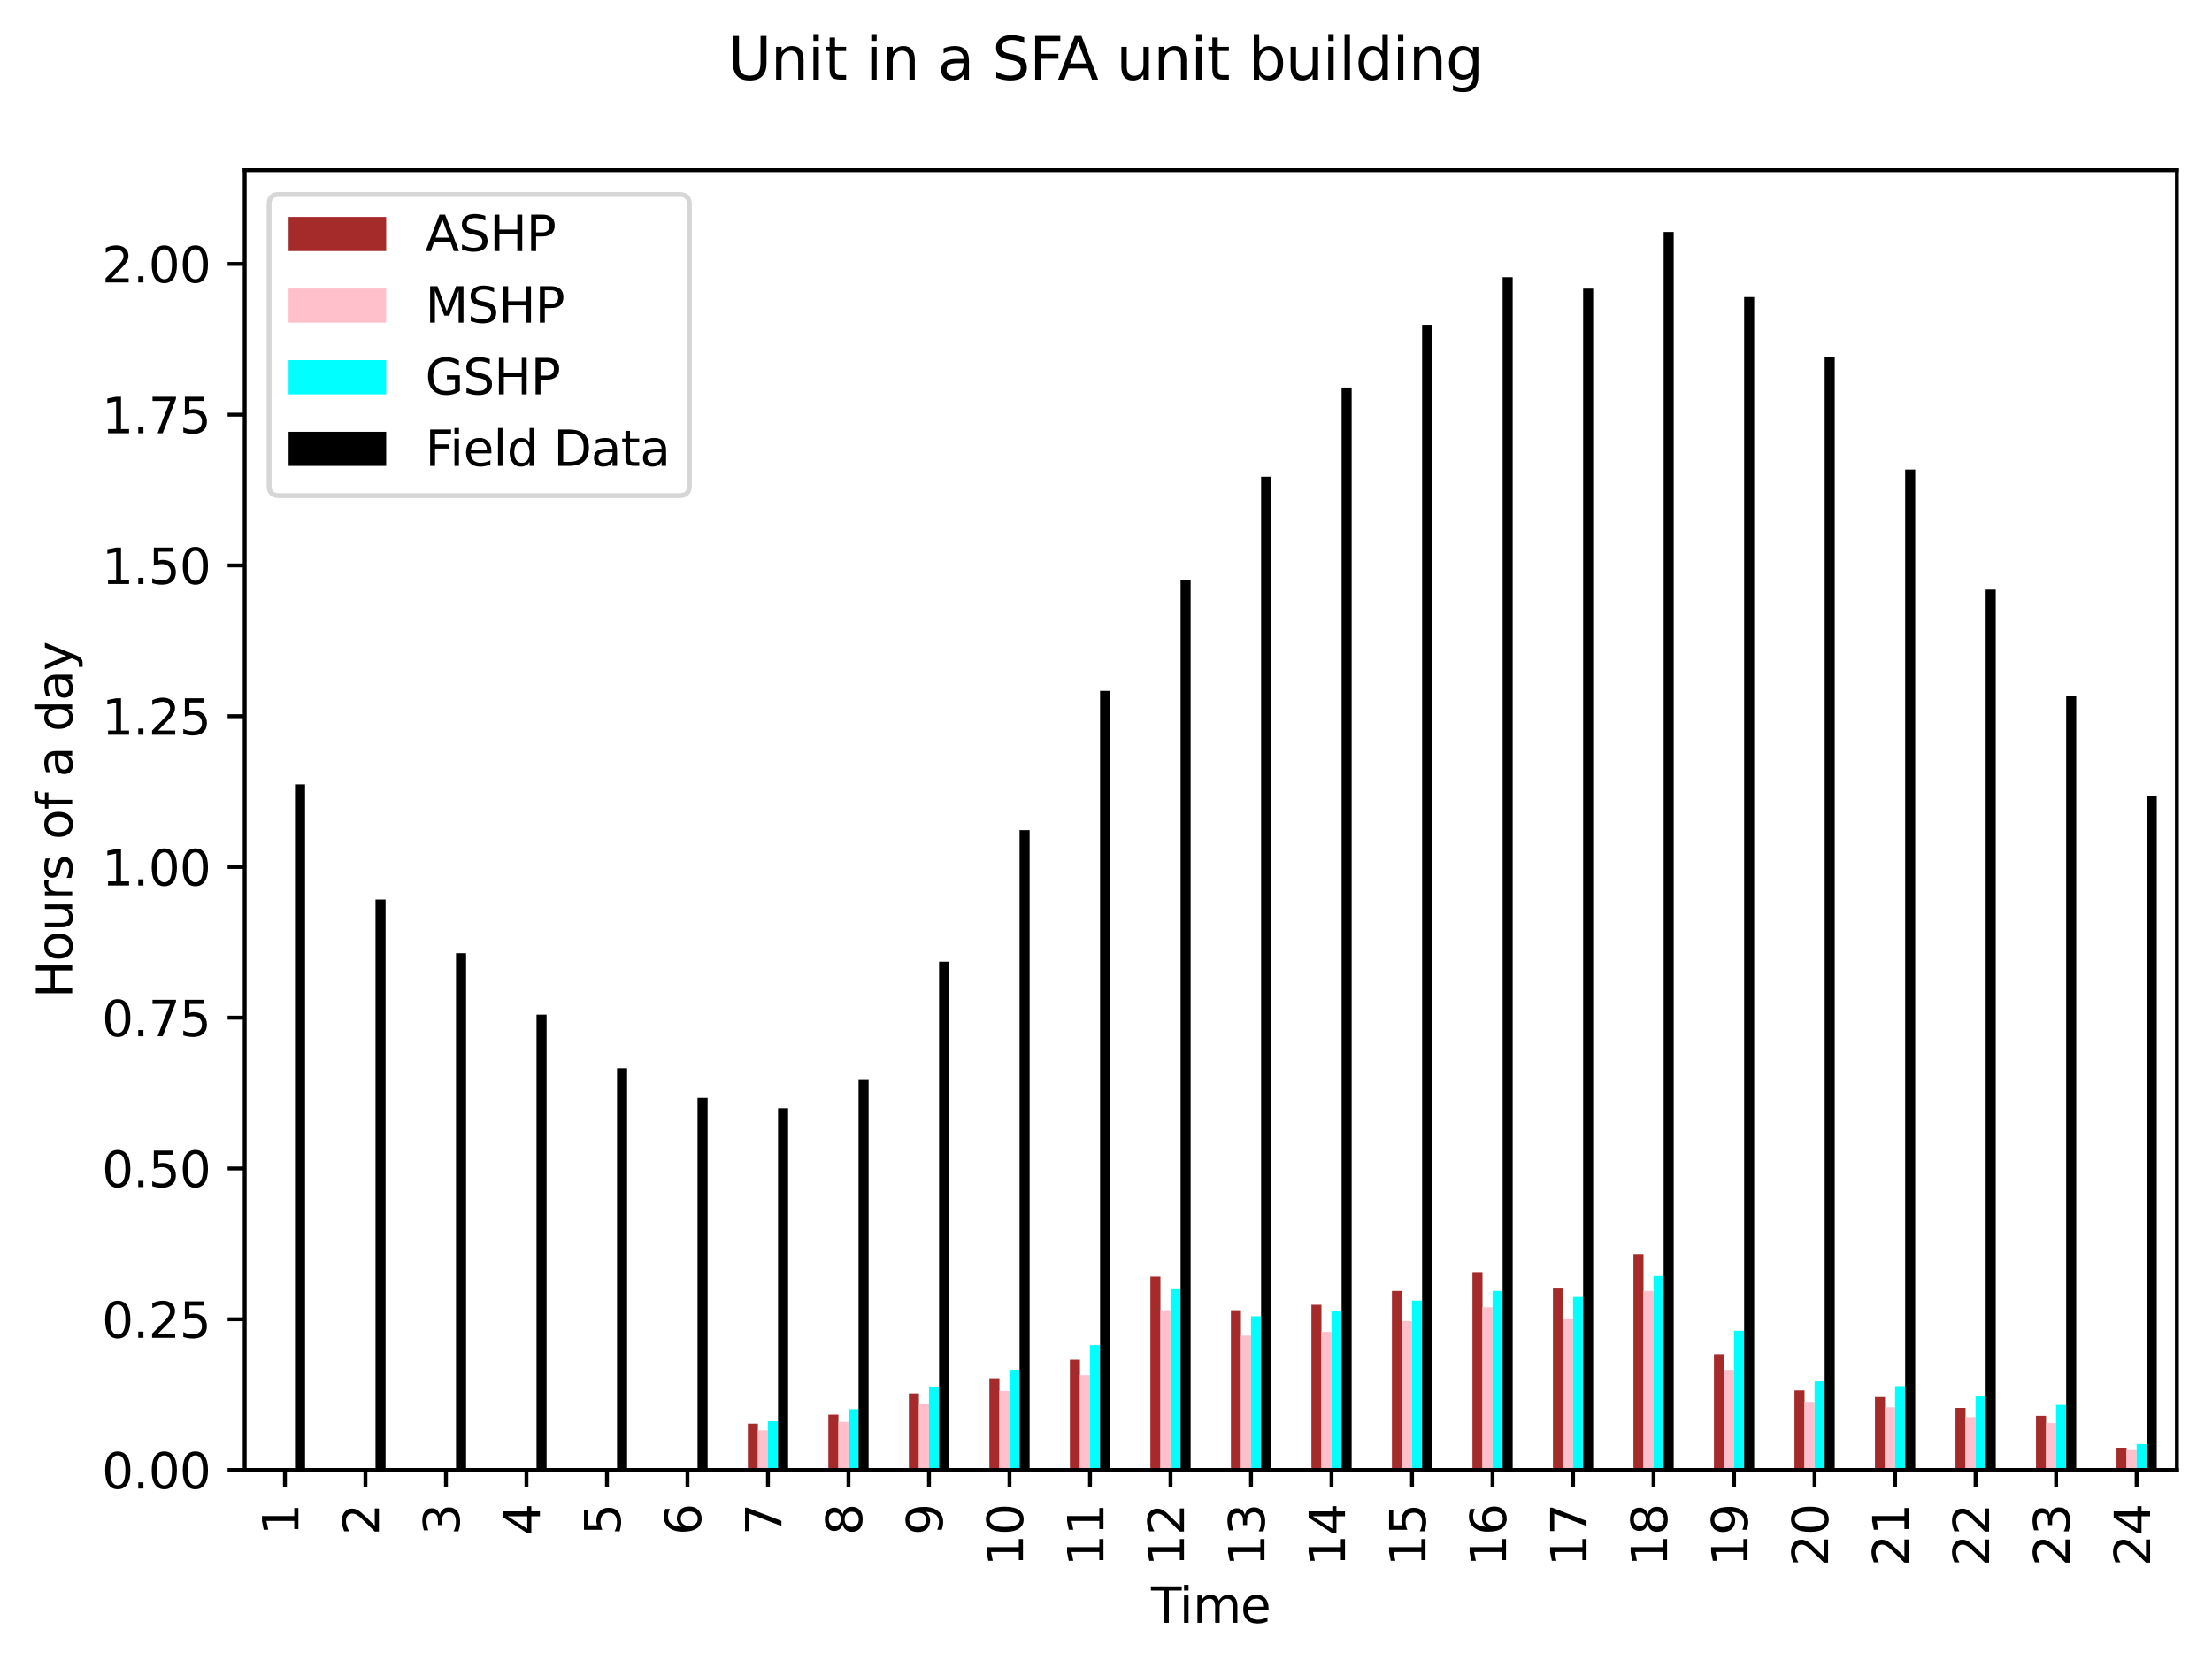 <?xml version="1.0" encoding="utf-8" standalone="no"?>
<!DOCTYPE svg PUBLIC "-//W3C//DTD SVG 1.1//EN"
  "http://www.w3.org/Graphics/SVG/1.1/DTD/svg11.dtd">
<svg xmlns:xlink="http://www.w3.org/1999/xlink" width="453.324pt" height="341.831pt" viewBox="0 0 453.324 341.831" xmlns="http://www.w3.org/2000/svg" version="1.1">
 <defs>
  <style type="text/css">*{stroke-linejoin: round; stroke-linecap: butt}</style>
 </defs>
 <g id="figure_1">
  <g id="patch_1">
   <path d="M 0 341.831 
L 453.324 341.831 
L 453.324 0 
L 0 0 
z
" style="fill: #ffffff"/>
  </g>
  <g id="axes_1">
   <g id="patch_2">
    <path d="M 50.144 301.228 
L 446.124 301.228 
L 446.124 34.848 
L 50.144 34.848 
z
" style="fill: #ffffff"/>
   </g>
   <g id="patch_3">
    <path d="M 54.269 301.228 
L 56.331 301.228 
L 56.331 301.228 
L 54.269 301.228 
z
" clip-path="url(#p8d5decce85)" style="fill: #a52a2a"/>
   </g>
   <g id="patch_4">
    <path d="M 70.768 301.228 
L 72.83 301.228 
L 72.83 301.228 
L 70.768 301.228 
z
" clip-path="url(#p8d5decce85)" style="fill: #a52a2a"/>
   </g>
   <g id="patch_5">
    <path d="M 87.267 301.228 
L 89.329 301.228 
L 89.329 301.228 
L 87.267 301.228 
z
" clip-path="url(#p8d5decce85)" style="fill: #a52a2a"/>
   </g>
   <g id="patch_6">
    <path d="M 103.766 301.228 
L 105.828 301.228 
L 105.828 301.228 
L 103.766 301.228 
z
" clip-path="url(#p8d5decce85)" style="fill: #a52a2a"/>
   </g>
   <g id="patch_7">
    <path d="M 120.265 301.228 
L 122.328 301.228 
L 122.328 301.228 
L 120.265 301.228 
z
" clip-path="url(#p8d5decce85)" style="fill: #a52a2a"/>
   </g>
   <g id="patch_8">
    <path d="M 136.764 301.228 
L 138.827 301.228 
L 138.827 301.228 
L 136.764 301.228 
z
" clip-path="url(#p8d5decce85)" style="fill: #a52a2a"/>
   </g>
   <g id="patch_9">
    <path d="M 153.264 301.228 
L 155.326 301.228 
L 155.326 291.713 
L 153.264 291.713 
z
" clip-path="url(#p8d5decce85)" style="fill: #a52a2a"/>
   </g>
   <g id="patch_10">
    <path d="M 169.763 301.228 
L 171.825 301.228 
L 171.825 289.859 
L 169.763 289.859 
z
" clip-path="url(#p8d5decce85)" style="fill: #a52a2a"/>
   </g>
   <g id="patch_11">
    <path d="M 186.262 301.228 
L 188.324 301.228 
L 188.324 285.534 
L 186.262 285.534 
z
" clip-path="url(#p8d5decce85)" style="fill: #a52a2a"/>
   </g>
   <g id="patch_12">
    <path d="M 202.761 301.228 
L 204.823 301.228 
L 204.823 282.445 
L 202.761 282.445 
z
" clip-path="url(#p8d5decce85)" style="fill: #a52a2a"/>
   </g>
   <g id="patch_13">
    <path d="M 219.26 301.228 
L 221.323 301.228 
L 221.323 278.614 
L 219.26 278.614 
z
" clip-path="url(#p8d5decce85)" style="fill: #a52a2a"/>
   </g>
   <g id="patch_14">
    <path d="M 235.759 301.228 
L 237.822 301.228 
L 237.822 261.561 
L 235.759 261.561 
z
" clip-path="url(#p8d5decce85)" style="fill: #a52a2a"/>
   </g>
   <g id="patch_15">
    <path d="M 252.259 301.228 
L 254.321 301.228 
L 254.321 268.481 
L 252.259 268.481 
z
" clip-path="url(#p8d5decce85)" style="fill: #a52a2a"/>
   </g>
   <g id="patch_16">
    <path d="M 268.758 301.228 
L 270.82 301.228 
L 270.82 267.369 
L 268.758 267.369 
z
" clip-path="url(#p8d5decce85)" style="fill: #a52a2a"/>
   </g>
   <g id="patch_17">
    <path d="M 285.257 301.228 
L 287.319 301.228 
L 287.319 264.527 
L 285.257 264.527 
z
" clip-path="url(#p8d5decce85)" style="fill: #a52a2a"/>
   </g>
   <g id="patch_18">
    <path d="M 301.756 301.228 
L 303.818 301.228 
L 303.818 260.82 
L 301.756 260.82 
z
" clip-path="url(#p8d5decce85)" style="fill: #a52a2a"/>
   </g>
   <g id="patch_19">
    <path d="M 318.255 301.228 
L 320.318 301.228 
L 320.318 264.033 
L 318.255 264.033 
z
" clip-path="url(#p8d5decce85)" style="fill: #a52a2a"/>
   </g>
   <g id="patch_20">
    <path d="M 334.754 301.228 
L 336.817 301.228 
L 336.817 256.989 
L 334.754 256.989 
z
" clip-path="url(#p8d5decce85)" style="fill: #a52a2a"/>
   </g>
   <g id="patch_21">
    <path d="M 351.254 301.228 
L 353.316 301.228 
L 353.316 277.502 
L 351.254 277.502 
z
" clip-path="url(#p8d5decce85)" style="fill: #a52a2a"/>
   </g>
   <g id="patch_22">
    <path d="M 367.753 301.228 
L 369.815 301.228 
L 369.815 284.916 
L 367.753 284.916 
z
" clip-path="url(#p8d5decce85)" style="fill: #a52a2a"/>
   </g>
   <g id="patch_23">
    <path d="M 384.252 301.228 
L 386.314 301.228 
L 386.314 286.276 
L 384.252 286.276 
z
" clip-path="url(#p8d5decce85)" style="fill: #a52a2a"/>
   </g>
   <g id="patch_24">
    <path d="M 400.751 301.228 
L 402.813 301.228 
L 402.813 288.5 
L 400.751 288.5 
z
" clip-path="url(#p8d5decce85)" style="fill: #a52a2a"/>
   </g>
   <g id="patch_25">
    <path d="M 417.25 301.228 
L 419.313 301.228 
L 419.313 290.106 
L 417.25 290.106 
z
" clip-path="url(#p8d5decce85)" style="fill: #a52a2a"/>
   </g>
   <g id="patch_26">
    <path d="M 433.749 301.228 
L 435.812 301.228 
L 435.812 296.656 
L 433.749 296.656 
z
" clip-path="url(#p8d5decce85)" style="fill: #a52a2a"/>
   </g>
   <g id="patch_27">
    <path d="M 56.331 301.228 
L 58.393 301.228 
L 58.393 301.228 
L 56.331 301.228 
z
" clip-path="url(#p8d5decce85)" style="fill: #ffc0cb"/>
   </g>
   <g id="patch_28">
    <path d="M 72.83 301.228 
L 74.892 301.228 
L 74.892 301.228 
L 72.83 301.228 
z
" clip-path="url(#p8d5decce85)" style="fill: #ffc0cb"/>
   </g>
   <g id="patch_29">
    <path d="M 89.329 301.228 
L 91.392 301.228 
L 91.392 301.228 
L 89.329 301.228 
z
" clip-path="url(#p8d5decce85)" style="fill: #ffc0cb"/>
   </g>
   <g id="patch_30">
    <path d="M 105.828 301.228 
L 107.891 301.228 
L 107.891 301.228 
L 105.828 301.228 
z
" clip-path="url(#p8d5decce85)" style="fill: #ffc0cb"/>
   </g>
   <g id="patch_31">
    <path d="M 122.328 301.228 
L 124.39 301.228 
L 124.39 301.228 
L 122.328 301.228 
z
" clip-path="url(#p8d5decce85)" style="fill: #ffc0cb"/>
   </g>
   <g id="patch_32">
    <path d="M 138.827 301.228 
L 140.889 301.228 
L 140.889 301.228 
L 138.827 301.228 
z
" clip-path="url(#p8d5decce85)" style="fill: #ffc0cb"/>
   </g>
   <g id="patch_33">
    <path d="M 155.326 301.228 
L 157.388 301.228 
L 157.388 293.072 
L 155.326 293.072 
z
" clip-path="url(#p8d5decce85)" style="fill: #ffc0cb"/>
   </g>
   <g id="patch_34">
    <path d="M 171.825 301.228 
L 173.887 301.228 
L 173.887 291.342 
L 171.825 291.342 
z
" clip-path="url(#p8d5decce85)" style="fill: #ffc0cb"/>
   </g>
   <g id="patch_35">
    <path d="M 188.324 301.228 
L 190.387 301.228 
L 190.387 287.759 
L 188.324 287.759 
z
" clip-path="url(#p8d5decce85)" style="fill: #ffc0cb"/>
   </g>
   <g id="patch_36">
    <path d="M 204.823 301.228 
L 206.886 301.228 
L 206.886 285.04 
L 204.823 285.04 
z
" clip-path="url(#p8d5decce85)" style="fill: #ffc0cb"/>
   </g>
   <g id="patch_37">
    <path d="M 221.323 301.228 
L 223.385 301.228 
L 223.385 281.827 
L 221.323 281.827 
z
" clip-path="url(#p8d5decce85)" style="fill: #ffc0cb"/>
   </g>
   <g id="patch_38">
    <path d="M 237.822 301.228 
L 239.884 301.228 
L 239.884 268.481 
L 237.822 268.481 
z
" clip-path="url(#p8d5decce85)" style="fill: #ffc0cb"/>
   </g>
   <g id="patch_39">
    <path d="M 254.321 301.228 
L 256.383 301.228 
L 256.383 273.671 
L 254.321 273.671 
z
" clip-path="url(#p8d5decce85)" style="fill: #ffc0cb"/>
   </g>
   <g id="patch_40">
    <path d="M 270.82 301.228 
L 272.882 301.228 
L 272.882 272.93 
L 270.82 272.93 
z
" clip-path="url(#p8d5decce85)" style="fill: #ffc0cb"/>
   </g>
   <g id="patch_41">
    <path d="M 287.319 301.228 
L 289.382 301.228 
L 289.382 270.705 
L 287.319 270.705 
z
" clip-path="url(#p8d5decce85)" style="fill: #ffc0cb"/>
   </g>
   <g id="patch_42">
    <path d="M 303.818 301.228 
L 305.881 301.228 
L 305.881 267.863 
L 303.818 267.863 
z
" clip-path="url(#p8d5decce85)" style="fill: #ffc0cb"/>
   </g>
   <g id="patch_43">
    <path d="M 320.318 301.228 
L 322.38 301.228 
L 322.38 270.335 
L 320.318 270.335 
z
" clip-path="url(#p8d5decce85)" style="fill: #ffc0cb"/>
   </g>
   <g id="patch_44">
    <path d="M 336.817 301.228 
L 338.879 301.228 
L 338.879 264.527 
L 336.817 264.527 
z
" clip-path="url(#p8d5decce85)" style="fill: #ffc0cb"/>
   </g>
   <g id="patch_45">
    <path d="M 353.316 301.228 
L 355.378 301.228 
L 355.378 280.715 
L 353.316 280.715 
z
" clip-path="url(#p8d5decce85)" style="fill: #ffc0cb"/>
   </g>
   <g id="patch_46">
    <path d="M 369.815 301.228 
L 371.877 301.228 
L 371.877 287.264 
L 369.815 287.264 
z
" clip-path="url(#p8d5decce85)" style="fill: #ffc0cb"/>
   </g>
   <g id="patch_47">
    <path d="M 386.314 301.228 
L 388.377 301.228 
L 388.377 288.376 
L 386.314 288.376 
z
" clip-path="url(#p8d5decce85)" style="fill: #ffc0cb"/>
   </g>
   <g id="patch_48">
    <path d="M 402.813 301.228 
L 404.876 301.228 
L 404.876 290.354 
L 402.813 290.354 
z
" clip-path="url(#p8d5decce85)" style="fill: #ffc0cb"/>
   </g>
   <g id="patch_49">
    <path d="M 419.313 301.228 
L 421.375 301.228 
L 421.375 291.589 
L 419.313 291.589 
z
" clip-path="url(#p8d5decce85)" style="fill: #ffc0cb"/>
   </g>
   <g id="patch_50">
    <path d="M 435.812 301.228 
L 437.874 301.228 
L 437.874 297.15 
L 435.812 297.15 
z
" clip-path="url(#p8d5decce85)" style="fill: #ffc0cb"/>
   </g>
   <g id="patch_51">
    <path d="M 58.393 301.228 
L 60.456 301.228 
L 60.456 301.228 
L 58.393 301.228 
z
" clip-path="url(#p8d5decce85)" style="fill: #00ffff"/>
   </g>
   <g id="patch_52">
    <path d="M 74.892 301.228 
L 76.955 301.228 
L 76.955 301.228 
L 74.892 301.228 
z
" clip-path="url(#p8d5decce85)" style="fill: #00ffff"/>
   </g>
   <g id="patch_53">
    <path d="M 91.392 301.228 
L 93.454 301.228 
L 93.454 301.228 
L 91.392 301.228 
z
" clip-path="url(#p8d5decce85)" style="fill: #00ffff"/>
   </g>
   <g id="patch_54">
    <path d="M 107.891 301.228 
L 109.953 301.228 
L 109.953 301.228 
L 107.891 301.228 
z
" clip-path="url(#p8d5decce85)" style="fill: #00ffff"/>
   </g>
   <g id="patch_55">
    <path d="M 124.39 301.228 
L 126.452 301.228 
L 126.452 301.228 
L 124.39 301.228 
z
" clip-path="url(#p8d5decce85)" style="fill: #00ffff"/>
   </g>
   <g id="patch_56">
    <path d="M 140.889 301.228 
L 142.952 301.228 
L 142.952 301.228 
L 140.889 301.228 
z
" clip-path="url(#p8d5decce85)" style="fill: #00ffff"/>
   </g>
   <g id="patch_57">
    <path d="M 157.388 301.228 
L 159.451 301.228 
L 159.451 291.219 
L 157.388 291.219 
z
" clip-path="url(#p8d5decce85)" style="fill: #00ffff"/>
   </g>
   <g id="patch_58">
    <path d="M 173.887 301.228 
L 175.95 301.228 
L 175.95 288.747 
L 173.887 288.747 
z
" clip-path="url(#p8d5decce85)" style="fill: #00ffff"/>
   </g>
   <g id="patch_59">
    <path d="M 190.387 301.228 
L 192.449 301.228 
L 192.449 284.175 
L 190.387 284.175 
z
" clip-path="url(#p8d5decce85)" style="fill: #00ffff"/>
   </g>
   <g id="patch_60">
    <path d="M 206.886 301.228 
L 208.948 301.228 
L 208.948 280.715 
L 206.886 280.715 
z
" clip-path="url(#p8d5decce85)" style="fill: #00ffff"/>
   </g>
   <g id="patch_61">
    <path d="M 223.385 301.228 
L 225.447 301.228 
L 225.447 275.648 
L 223.385 275.648 
z
" clip-path="url(#p8d5decce85)" style="fill: #00ffff"/>
   </g>
   <g id="patch_62">
    <path d="M 239.884 301.228 
L 241.947 301.228 
L 241.947 264.156 
L 239.884 264.156 
z
" clip-path="url(#p8d5decce85)" style="fill: #00ffff"/>
   </g>
   <g id="patch_63">
    <path d="M 256.383 301.228 
L 258.446 301.228 
L 258.446 269.717 
L 256.383 269.717 
z
" clip-path="url(#p8d5decce85)" style="fill: #00ffff"/>
   </g>
   <g id="patch_64">
    <path d="M 272.882 301.228 
L 274.945 301.228 
L 274.945 268.605 
L 272.882 268.605 
z
" clip-path="url(#p8d5decce85)" style="fill: #00ffff"/>
   </g>
   <g id="patch_65">
    <path d="M 289.382 301.228 
L 291.444 301.228 
L 291.444 266.504 
L 289.382 266.504 
z
" clip-path="url(#p8d5decce85)" style="fill: #00ffff"/>
   </g>
   <g id="patch_66">
    <path d="M 305.881 301.228 
L 307.943 301.228 
L 307.943 264.527 
L 305.881 264.527 
z
" clip-path="url(#p8d5decce85)" style="fill: #00ffff"/>
   </g>
   <g id="patch_67">
    <path d="M 322.38 301.228 
L 324.442 301.228 
L 324.442 265.763 
L 322.38 265.763 
z
" clip-path="url(#p8d5decce85)" style="fill: #00ffff"/>
   </g>
   <g id="patch_68">
    <path d="M 338.879 301.228 
L 340.942 301.228 
L 340.942 261.438 
L 338.879 261.438 
z
" clip-path="url(#p8d5decce85)" style="fill: #00ffff"/>
   </g>
   <g id="patch_69">
    <path d="M 355.378 301.228 
L 357.441 301.228 
L 357.441 272.683 
L 355.378 272.683 
z
" clip-path="url(#p8d5decce85)" style="fill: #00ffff"/>
   </g>
   <g id="patch_70">
    <path d="M 371.877 301.228 
L 373.94 301.228 
L 373.94 283.063 
L 371.877 283.063 
z
" clip-path="url(#p8d5decce85)" style="fill: #00ffff"/>
   </g>
   <g id="patch_71">
    <path d="M 388.377 301.228 
L 390.439 301.228 
L 390.439 284.051 
L 388.377 284.051 
z
" clip-path="url(#p8d5decce85)" style="fill: #00ffff"/>
   </g>
   <g id="patch_72">
    <path d="M 404.876 301.228 
L 406.938 301.228 
L 406.938 286.152 
L 404.876 286.152 
z
" clip-path="url(#p8d5decce85)" style="fill: #00ffff"/>
   </g>
   <g id="patch_73">
    <path d="M 421.375 301.228 
L 423.437 301.228 
L 423.437 287.882 
L 421.375 287.882 
z
" clip-path="url(#p8d5decce85)" style="fill: #00ffff"/>
   </g>
   <g id="patch_74">
    <path d="M 437.874 301.228 
L 439.937 301.228 
L 439.937 295.914 
L 437.874 295.914 
z
" clip-path="url(#p8d5decce85)" style="fill: #00ffff"/>
   </g>
   <g id="patch_75">
    <path d="M 60.456 301.228 
L 62.518 301.228 
L 62.518 160.726 
L 60.456 160.726 
z
" clip-path="url(#p8d5decce85)"/>
   </g>
   <g id="patch_76">
    <path d="M 76.955 301.228 
L 79.017 301.228 
L 79.017 184.328 
L 76.955 184.328 
z
" clip-path="url(#p8d5decce85)"/>
   </g>
   <g id="patch_77">
    <path d="M 93.454 301.228 
L 95.516 301.228 
L 95.516 195.326 
L 93.454 195.326 
z
" clip-path="url(#p8d5decce85)"/>
   </g>
   <g id="patch_78">
    <path d="M 109.953 301.228 
L 112.016 301.228 
L 112.016 207.93 
L 109.953 207.93 
z
" clip-path="url(#p8d5decce85)"/>
   </g>
   <g id="patch_79">
    <path d="M 126.452 301.228 
L 128.515 301.228 
L 128.515 218.928 
L 126.452 218.928 
z
" clip-path="url(#p8d5decce85)"/>
   </g>
   <g id="patch_80">
    <path d="M 142.952 301.228 
L 145.014 301.228 
L 145.014 224.983 
L 142.952 224.983 
z
" clip-path="url(#p8d5decce85)"/>
   </g>
   <g id="patch_81">
    <path d="M 159.451 301.228 
L 161.513 301.228 
L 161.513 227.084 
L 159.451 227.084 
z
" clip-path="url(#p8d5decce85)"/>
   </g>
   <g id="patch_82">
    <path d="M 175.95 301.228 
L 178.012 301.228 
L 178.012 221.153 
L 175.95 221.153 
z
" clip-path="url(#p8d5decce85)"/>
   </g>
   <g id="patch_83">
    <path d="M 192.449 301.228 
L 194.511 301.228 
L 194.511 197.056 
L 192.449 197.056 
z
" clip-path="url(#p8d5decce85)"/>
   </g>
   <g id="patch_84">
    <path d="M 208.948 301.228 
L 211.011 301.228 
L 211.011 170.117 
L 208.948 170.117 
z
" clip-path="url(#p8d5decce85)"/>
   </g>
   <g id="patch_85">
    <path d="M 225.447 301.228 
L 227.51 301.228 
L 227.51 141.572 
L 225.447 141.572 
z
" clip-path="url(#p8d5decce85)"/>
   </g>
   <g id="patch_86">
    <path d="M 241.947 301.228 
L 244.009 301.228 
L 244.009 118.958 
L 241.947 118.958 
z
" clip-path="url(#p8d5decce85)"/>
   </g>
   <g id="patch_87">
    <path d="M 258.446 301.228 
L 260.508 301.228 
L 260.508 97.703 
L 258.446 97.703 
z
" clip-path="url(#p8d5decce85)"/>
   </g>
   <g id="patch_88">
    <path d="M 274.945 301.228 
L 277.007 301.228 
L 277.007 79.415 
L 274.945 79.415 
z
" clip-path="url(#p8d5decce85)"/>
   </g>
   <g id="patch_89">
    <path d="M 291.444 301.228 
L 293.506 301.228 
L 293.506 66.563 
L 291.444 66.563 
z
" clip-path="url(#p8d5decce85)"/>
   </g>
   <g id="patch_90">
    <path d="M 307.943 301.228 
L 310.006 301.228 
L 310.006 56.801 
L 307.943 56.801 
z
" clip-path="url(#p8d5decce85)"/>
   </g>
   <g id="patch_91">
    <path d="M 324.442 301.228 
L 326.505 301.228 
L 326.505 59.149 
L 324.442 59.149 
z
" clip-path="url(#p8d5decce85)"/>
   </g>
   <g id="patch_92">
    <path d="M 340.942 301.228 
L 343.004 301.228 
L 343.004 47.533 
L 340.942 47.533 
z
" clip-path="url(#p8d5decce85)"/>
   </g>
   <g id="patch_93">
    <path d="M 357.441 301.228 
L 359.503 301.228 
L 359.503 60.879 
L 357.441 60.879 
z
" clip-path="url(#p8d5decce85)"/>
   </g>
   <g id="patch_94">
    <path d="M 373.94 301.228 
L 376.002 301.228 
L 376.002 73.236 
L 373.94 73.236 
z
" clip-path="url(#p8d5decce85)"/>
   </g>
   <g id="patch_95">
    <path d="M 390.439 301.228 
L 392.501 301.228 
L 392.501 96.22 
L 390.439 96.22 
z
" clip-path="url(#p8d5decce85)"/>
   </g>
   <g id="patch_96">
    <path d="M 406.938 301.228 
L 409.001 301.228 
L 409.001 120.812 
L 406.938 120.812 
z
" clip-path="url(#p8d5decce85)"/>
   </g>
   <g id="patch_97">
    <path d="M 423.437 301.228 
L 425.5 301.228 
L 425.5 142.684 
L 423.437 142.684 
z
" clip-path="url(#p8d5decce85)"/>
   </g>
   <g id="patch_98">
    <path d="M 439.937 301.228 
L 441.999 301.228 
L 441.999 163.073 
L 439.937 163.073 
z
" clip-path="url(#p8d5decce85)"/>
   </g>
   <g id="matplotlib.axis_1">
    <g id="xtick_1">
     <g id="line2d_1">
      <defs>
       <path id="m17f5cca723" d="M 0 0 
L 0 3.5 
" style="stroke: #000000; stroke-width: 0.8"/>
      </defs>
      <g>
       <use xlink:href="#m17f5cca723" x="58.393" y="301.228" style="stroke: #000000; stroke-width: 0.8"/>
      </g>
     </g>
     <g id="text_1">
      <!-- 1 -->
      <g transform="translate(61.153 314.591) rotate(-90) scale(0.1 -0.1)">
       <defs>
        <path id="DejaVuSans-31" d="M 794 531 
L 1825 531 
L 1825 4091 
L 703 3866 
L 703 4441 
L 1819 4666 
L 2450 4666 
L 2450 531 
L 3481 531 
L 3481 0 
L 794 0 
L 794 531 
z
" transform="scale(0.016)"/>
       </defs>
       <use xlink:href="#DejaVuSans-31"/>
      </g>
     </g>
    </g>
    <g id="xtick_2">
     <g id="line2d_2">
      <g>
       <use xlink:href="#m17f5cca723" x="74.892" y="301.228" style="stroke: #000000; stroke-width: 0.8"/>
      </g>
     </g>
     <g id="text_2">
      <!-- 2 -->
      <g transform="translate(77.652 314.591) rotate(-90) scale(0.1 -0.1)">
       <defs>
        <path id="DejaVuSans-32" d="M 1228 531 
L 3431 531 
L 3431 0 
L 469 0 
L 469 531 
Q 828 903 1448 1529 
Q 2069 2156 2228 2338 
Q 2531 2678 2651 2914 
Q 2772 3150 2772 3378 
Q 2772 3750 2511 3984 
Q 2250 4219 1831 4219 
Q 1534 4219 1204 4116 
Q 875 4013 500 3803 
L 500 4441 
Q 881 4594 1212 4672 
Q 1544 4750 1819 4750 
Q 2544 4750 2975 4387 
Q 3406 4025 3406 3419 
Q 3406 3131 3298 2873 
Q 3191 2616 2906 2266 
Q 2828 2175 2409 1742 
Q 1991 1309 1228 531 
z
" transform="scale(0.016)"/>
       </defs>
       <use xlink:href="#DejaVuSans-32"/>
      </g>
     </g>
    </g>
    <g id="xtick_3">
     <g id="line2d_3">
      <g>
       <use xlink:href="#m17f5cca723" x="91.392" y="301.228" style="stroke: #000000; stroke-width: 0.8"/>
      </g>
     </g>
     <g id="text_3">
      <!-- 3 -->
      <g transform="translate(94.151 314.591) rotate(-90) scale(0.1 -0.1)">
       <defs>
        <path id="DejaVuSans-33" d="M 2597 2516 
Q 3050 2419 3304 2112 
Q 3559 1806 3559 1356 
Q 3559 666 3084 287 
Q 2609 -91 1734 -91 
Q 1441 -91 1130 -33 
Q 819 25 488 141 
L 488 750 
Q 750 597 1062 519 
Q 1375 441 1716 441 
Q 2309 441 2620 675 
Q 2931 909 2931 1356 
Q 2931 1769 2642 2001 
Q 2353 2234 1838 2234 
L 1294 2234 
L 1294 2753 
L 1863 2753 
Q 2328 2753 2575 2939 
Q 2822 3125 2822 3475 
Q 2822 3834 2567 4026 
Q 2313 4219 1838 4219 
Q 1578 4219 1281 4162 
Q 984 4106 628 3988 
L 628 4550 
Q 988 4650 1302 4700 
Q 1616 4750 1894 4750 
Q 2613 4750 3031 4423 
Q 3450 4097 3450 3541 
Q 3450 3153 3228 2886 
Q 3006 2619 2597 2516 
z
" transform="scale(0.016)"/>
       </defs>
       <use xlink:href="#DejaVuSans-33"/>
      </g>
     </g>
    </g>
    <g id="xtick_4">
     <g id="line2d_4">
      <g>
       <use xlink:href="#m17f5cca723" x="107.891" y="301.228" style="stroke: #000000; stroke-width: 0.8"/>
      </g>
     </g>
     <g id="text_4">
      <!-- 4 -->
      <g transform="translate(110.65 314.591) rotate(-90) scale(0.1 -0.1)">
       <defs>
        <path id="DejaVuSans-34" d="M 2419 4116 
L 825 1625 
L 2419 1625 
L 2419 4116 
z
M 2253 4666 
L 3047 4666 
L 3047 1625 
L 3713 1625 
L 3713 1100 
L 3047 1100 
L 3047 0 
L 2419 0 
L 2419 1100 
L 313 1100 
L 313 1709 
L 2253 4666 
z
" transform="scale(0.016)"/>
       </defs>
       <use xlink:href="#DejaVuSans-34"/>
      </g>
     </g>
    </g>
    <g id="xtick_5">
     <g id="line2d_5">
      <g>
       <use xlink:href="#m17f5cca723" x="124.39" y="301.228" style="stroke: #000000; stroke-width: 0.8"/>
      </g>
     </g>
     <g id="text_5">
      <!-- 5 -->
      <g transform="translate(127.149 314.591) rotate(-90) scale(0.1 -0.1)">
       <defs>
        <path id="DejaVuSans-35" d="M 691 4666 
L 3169 4666 
L 3169 4134 
L 1269 4134 
L 1269 2991 
Q 1406 3038 1543 3061 
Q 1681 3084 1819 3084 
Q 2600 3084 3056 2656 
Q 3513 2228 3513 1497 
Q 3513 744 3044 326 
Q 2575 -91 1722 -91 
Q 1428 -91 1123 -41 
Q 819 9 494 109 
L 494 744 
Q 775 591 1075 516 
Q 1375 441 1709 441 
Q 2250 441 2565 725 
Q 2881 1009 2881 1497 
Q 2881 1984 2565 2268 
Q 2250 2553 1709 2553 
Q 1456 2553 1204 2497 
Q 953 2441 691 2322 
L 691 4666 
z
" transform="scale(0.016)"/>
       </defs>
       <use xlink:href="#DejaVuSans-35"/>
      </g>
     </g>
    </g>
    <g id="xtick_6">
     <g id="line2d_6">
      <g>
       <use xlink:href="#m17f5cca723" x="140.889" y="301.228" style="stroke: #000000; stroke-width: 0.8"/>
      </g>
     </g>
     <g id="text_6">
      <!-- 6 -->
      <g transform="translate(143.649 314.591) rotate(-90) scale(0.1 -0.1)">
       <defs>
        <path id="DejaVuSans-36" d="M 2113 2584 
Q 1688 2584 1439 2293 
Q 1191 2003 1191 1497 
Q 1191 994 1439 701 
Q 1688 409 2113 409 
Q 2538 409 2786 701 
Q 3034 994 3034 1497 
Q 3034 2003 2786 2293 
Q 2538 2584 2113 2584 
z
M 3366 4563 
L 3366 3988 
Q 3128 4100 2886 4159 
Q 2644 4219 2406 4219 
Q 1781 4219 1451 3797 
Q 1122 3375 1075 2522 
Q 1259 2794 1537 2939 
Q 1816 3084 2150 3084 
Q 2853 3084 3261 2657 
Q 3669 2231 3669 1497 
Q 3669 778 3244 343 
Q 2819 -91 2113 -91 
Q 1303 -91 875 529 
Q 447 1150 447 2328 
Q 447 3434 972 4092 
Q 1497 4750 2381 4750 
Q 2619 4750 2861 4703 
Q 3103 4656 3366 4563 
z
" transform="scale(0.016)"/>
       </defs>
       <use xlink:href="#DejaVuSans-36"/>
      </g>
     </g>
    </g>
    <g id="xtick_7">
     <g id="line2d_7">
      <g>
       <use xlink:href="#m17f5cca723" x="157.388" y="301.228" style="stroke: #000000; stroke-width: 0.8"/>
      </g>
     </g>
     <g id="text_7">
      <!-- 7 -->
      <g transform="translate(160.148 314.591) rotate(-90) scale(0.1 -0.1)">
       <defs>
        <path id="DejaVuSans-37" d="M 525 4666 
L 3525 4666 
L 3525 4397 
L 1831 0 
L 1172 0 
L 2766 4134 
L 525 4134 
L 525 4666 
z
" transform="scale(0.016)"/>
       </defs>
       <use xlink:href="#DejaVuSans-37"/>
      </g>
     </g>
    </g>
    <g id="xtick_8">
     <g id="line2d_8">
      <g>
       <use xlink:href="#m17f5cca723" x="173.887" y="301.228" style="stroke: #000000; stroke-width: 0.8"/>
      </g>
     </g>
     <g id="text_8">
      <!-- 8 -->
      <g transform="translate(176.647 314.591) rotate(-90) scale(0.1 -0.1)">
       <defs>
        <path id="DejaVuSans-38" d="M 2034 2216 
Q 1584 2216 1326 1975 
Q 1069 1734 1069 1313 
Q 1069 891 1326 650 
Q 1584 409 2034 409 
Q 2484 409 2743 651 
Q 3003 894 3003 1313 
Q 3003 1734 2745 1975 
Q 2488 2216 2034 2216 
z
M 1403 2484 
Q 997 2584 770 2862 
Q 544 3141 544 3541 
Q 544 4100 942 4425 
Q 1341 4750 2034 4750 
Q 2731 4750 3128 4425 
Q 3525 4100 3525 3541 
Q 3525 3141 3298 2862 
Q 3072 2584 2669 2484 
Q 3125 2378 3379 2068 
Q 3634 1759 3634 1313 
Q 3634 634 3220 271 
Q 2806 -91 2034 -91 
Q 1263 -91 848 271 
Q 434 634 434 1313 
Q 434 1759 690 2068 
Q 947 2378 1403 2484 
z
M 1172 3481 
Q 1172 3119 1398 2916 
Q 1625 2713 2034 2713 
Q 2441 2713 2670 2916 
Q 2900 3119 2900 3481 
Q 2900 3844 2670 4047 
Q 2441 4250 2034 4250 
Q 1625 4250 1398 4047 
Q 1172 3844 1172 3481 
z
" transform="scale(0.016)"/>
       </defs>
       <use xlink:href="#DejaVuSans-38"/>
      </g>
     </g>
    </g>
    <g id="xtick_9">
     <g id="line2d_9">
      <g>
       <use xlink:href="#m17f5cca723" x="190.387" y="301.228" style="stroke: #000000; stroke-width: 0.8"/>
      </g>
     </g>
     <g id="text_9">
      <!-- 9 -->
      <g transform="translate(193.146 314.591) rotate(-90) scale(0.1 -0.1)">
       <defs>
        <path id="DejaVuSans-39" d="M 703 97 
L 703 672 
Q 941 559 1184 500 
Q 1428 441 1663 441 
Q 2288 441 2617 861 
Q 2947 1281 2994 2138 
Q 2813 1869 2534 1725 
Q 2256 1581 1919 1581 
Q 1219 1581 811 2004 
Q 403 2428 403 3163 
Q 403 3881 828 4315 
Q 1253 4750 1959 4750 
Q 2769 4750 3195 4129 
Q 3622 3509 3622 2328 
Q 3622 1225 3098 567 
Q 2575 -91 1691 -91 
Q 1453 -91 1209 -44 
Q 966 3 703 97 
z
M 1959 2075 
Q 2384 2075 2632 2365 
Q 2881 2656 2881 3163 
Q 2881 3666 2632 3958 
Q 2384 4250 1959 4250 
Q 1534 4250 1286 3958 
Q 1038 3666 1038 3163 
Q 1038 2656 1286 2365 
Q 1534 2075 1959 2075 
z
" transform="scale(0.016)"/>
       </defs>
       <use xlink:href="#DejaVuSans-39"/>
      </g>
     </g>
    </g>
    <g id="xtick_10">
     <g id="line2d_10">
      <g>
       <use xlink:href="#m17f5cca723" x="206.886" y="301.228" style="stroke: #000000; stroke-width: 0.8"/>
      </g>
     </g>
     <g id="text_10">
      <!-- 10 -->
      <g transform="translate(209.645 320.953) rotate(-90) scale(0.1 -0.1)">
       <defs>
        <path id="DejaVuSans-30" d="M 2034 4250 
Q 1547 4250 1301 3770 
Q 1056 3291 1056 2328 
Q 1056 1369 1301 889 
Q 1547 409 2034 409 
Q 2525 409 2770 889 
Q 3016 1369 3016 2328 
Q 3016 3291 2770 3770 
Q 2525 4250 2034 4250 
z
M 2034 4750 
Q 2819 4750 3233 4129 
Q 3647 3509 3647 2328 
Q 3647 1150 3233 529 
Q 2819 -91 2034 -91 
Q 1250 -91 836 529 
Q 422 1150 422 2328 
Q 422 3509 836 4129 
Q 1250 4750 2034 4750 
z
" transform="scale(0.016)"/>
       </defs>
       <use xlink:href="#DejaVuSans-31"/>
       <use xlink:href="#DejaVuSans-30" x="63.623"/>
      </g>
     </g>
    </g>
    <g id="xtick_11">
     <g id="line2d_11">
      <g>
       <use xlink:href="#m17f5cca723" x="223.385" y="301.228" style="stroke: #000000; stroke-width: 0.8"/>
      </g>
     </g>
     <g id="text_11">
      <!-- 11 -->
      <g transform="translate(226.144 320.953) rotate(-90) scale(0.1 -0.1)">
       <use xlink:href="#DejaVuSans-31"/>
       <use xlink:href="#DejaVuSans-31" x="63.623"/>
      </g>
     </g>
    </g>
    <g id="xtick_12">
     <g id="line2d_12">
      <g>
       <use xlink:href="#m17f5cca723" x="239.884" y="301.228" style="stroke: #000000; stroke-width: 0.8"/>
      </g>
     </g>
     <g id="text_12">
      <!-- 12 -->
      <g transform="translate(242.644 320.953) rotate(-90) scale(0.1 -0.1)">
       <use xlink:href="#DejaVuSans-31"/>
       <use xlink:href="#DejaVuSans-32" x="63.623"/>
      </g>
     </g>
    </g>
    <g id="xtick_13">
     <g id="line2d_13">
      <g>
       <use xlink:href="#m17f5cca723" x="256.383" y="301.228" style="stroke: #000000; stroke-width: 0.8"/>
      </g>
     </g>
     <g id="text_13">
      <!-- 13 -->
      <g transform="translate(259.143 320.953) rotate(-90) scale(0.1 -0.1)">
       <use xlink:href="#DejaVuSans-31"/>
       <use xlink:href="#DejaVuSans-33" x="63.623"/>
      </g>
     </g>
    </g>
    <g id="xtick_14">
     <g id="line2d_14">
      <g>
       <use xlink:href="#m17f5cca723" x="272.882" y="301.228" style="stroke: #000000; stroke-width: 0.8"/>
      </g>
     </g>
     <g id="text_14">
      <!-- 14 -->
      <g transform="translate(275.642 320.953) rotate(-90) scale(0.1 -0.1)">
       <use xlink:href="#DejaVuSans-31"/>
       <use xlink:href="#DejaVuSans-34" x="63.623"/>
      </g>
     </g>
    </g>
    <g id="xtick_15">
     <g id="line2d_15">
      <g>
       <use xlink:href="#m17f5cca723" x="289.382" y="301.228" style="stroke: #000000; stroke-width: 0.8"/>
      </g>
     </g>
     <g id="text_15">
      <!-- 15 -->
      <g transform="translate(292.141 320.953) rotate(-90) scale(0.1 -0.1)">
       <use xlink:href="#DejaVuSans-31"/>
       <use xlink:href="#DejaVuSans-35" x="63.623"/>
      </g>
     </g>
    </g>
    <g id="xtick_16">
     <g id="line2d_16">
      <g>
       <use xlink:href="#m17f5cca723" x="305.881" y="301.228" style="stroke: #000000; stroke-width: 0.8"/>
      </g>
     </g>
     <g id="text_16">
      <!-- 16 -->
      <g transform="translate(308.64 320.953) rotate(-90) scale(0.1 -0.1)">
       <use xlink:href="#DejaVuSans-31"/>
       <use xlink:href="#DejaVuSans-36" x="63.623"/>
      </g>
     </g>
    </g>
    <g id="xtick_17">
     <g id="line2d_17">
      <g>
       <use xlink:href="#m17f5cca723" x="322.38" y="301.228" style="stroke: #000000; stroke-width: 0.8"/>
      </g>
     </g>
     <g id="text_17">
      <!-- 17 -->
      <g transform="translate(325.139 320.953) rotate(-90) scale(0.1 -0.1)">
       <use xlink:href="#DejaVuSans-31"/>
       <use xlink:href="#DejaVuSans-37" x="63.623"/>
      </g>
     </g>
    </g>
    <g id="xtick_18">
     <g id="line2d_18">
      <g>
       <use xlink:href="#m17f5cca723" x="338.879" y="301.228" style="stroke: #000000; stroke-width: 0.8"/>
      </g>
     </g>
     <g id="text_18">
      <!-- 18 -->
      <g transform="translate(341.639 320.953) rotate(-90) scale(0.1 -0.1)">
       <use xlink:href="#DejaVuSans-31"/>
       <use xlink:href="#DejaVuSans-38" x="63.623"/>
      </g>
     </g>
    </g>
    <g id="xtick_19">
     <g id="line2d_19">
      <g>
       <use xlink:href="#m17f5cca723" x="355.378" y="301.228" style="stroke: #000000; stroke-width: 0.8"/>
      </g>
     </g>
     <g id="text_19">
      <!-- 19 -->
      <g transform="translate(358.138 320.953) rotate(-90) scale(0.1 -0.1)">
       <use xlink:href="#DejaVuSans-31"/>
       <use xlink:href="#DejaVuSans-39" x="63.623"/>
      </g>
     </g>
    </g>
    <g id="xtick_20">
     <g id="line2d_20">
      <g>
       <use xlink:href="#m17f5cca723" x="371.877" y="301.228" style="stroke: #000000; stroke-width: 0.8"/>
      </g>
     </g>
     <g id="text_20">
      <!-- 20 -->
      <g transform="translate(374.637 320.953) rotate(-90) scale(0.1 -0.1)">
       <use xlink:href="#DejaVuSans-32"/>
       <use xlink:href="#DejaVuSans-30" x="63.623"/>
      </g>
     </g>
    </g>
    <g id="xtick_21">
     <g id="line2d_21">
      <g>
       <use xlink:href="#m17f5cca723" x="388.377" y="301.228" style="stroke: #000000; stroke-width: 0.8"/>
      </g>
     </g>
     <g id="text_21">
      <!-- 21 -->
      <g transform="translate(391.136 320.953) rotate(-90) scale(0.1 -0.1)">
       <use xlink:href="#DejaVuSans-32"/>
       <use xlink:href="#DejaVuSans-31" x="63.623"/>
      </g>
     </g>
    </g>
    <g id="xtick_22">
     <g id="line2d_22">
      <g>
       <use xlink:href="#m17f5cca723" x="404.876" y="301.228" style="stroke: #000000; stroke-width: 0.8"/>
      </g>
     </g>
     <g id="text_22">
      <!-- 22 -->
      <g transform="translate(407.635 320.953) rotate(-90) scale(0.1 -0.1)">
       <use xlink:href="#DejaVuSans-32"/>
       <use xlink:href="#DejaVuSans-32" x="63.623"/>
      </g>
     </g>
    </g>
    <g id="xtick_23">
     <g id="line2d_23">
      <g>
       <use xlink:href="#m17f5cca723" x="421.375" y="301.228" style="stroke: #000000; stroke-width: 0.8"/>
      </g>
     </g>
     <g id="text_23">
      <!-- 23 -->
      <g transform="translate(424.134 320.953) rotate(-90) scale(0.1 -0.1)">
       <use xlink:href="#DejaVuSans-32"/>
       <use xlink:href="#DejaVuSans-33" x="63.623"/>
      </g>
     </g>
    </g>
    <g id="xtick_24">
     <g id="line2d_24">
      <g>
       <use xlink:href="#m17f5cca723" x="437.874" y="301.228" style="stroke: #000000; stroke-width: 0.8"/>
      </g>
     </g>
     <g id="text_24">
      <!-- 24 -->
      <g transform="translate(440.634 320.953) rotate(-90) scale(0.1 -0.1)">
       <use xlink:href="#DejaVuSans-32"/>
       <use xlink:href="#DejaVuSans-34" x="63.623"/>
      </g>
     </g>
    </g>
    <g id="text_25">
     <!-- Time -->
     <g transform="translate(235.9 332.551) scale(0.1 -0.1)">
      <defs>
       <path id="DejaVuSans-54" d="M -19 4666 
L 3928 4666 
L 3928 4134 
L 2272 4134 
L 2272 0 
L 1638 0 
L 1638 4134 
L -19 4134 
L -19 4666 
z
" transform="scale(0.016)"/>
       <path id="DejaVuSans-69" d="M 603 3500 
L 1178 3500 
L 1178 0 
L 603 0 
L 603 3500 
z
M 603 4863 
L 1178 4863 
L 1178 4134 
L 603 4134 
L 603 4863 
z
" transform="scale(0.016)"/>
       <path id="DejaVuSans-6d" d="M 3328 2828 
Q 3544 3216 3844 3400 
Q 4144 3584 4550 3584 
Q 5097 3584 5394 3201 
Q 5691 2819 5691 2113 
L 5691 0 
L 5113 0 
L 5113 2094 
Q 5113 2597 4934 2840 
Q 4756 3084 4391 3084 
Q 3944 3084 3684 2787 
Q 3425 2491 3425 1978 
L 3425 0 
L 2847 0 
L 2847 2094 
Q 2847 2600 2669 2842 
Q 2491 3084 2119 3084 
Q 1678 3084 1418 2786 
Q 1159 2488 1159 1978 
L 1159 0 
L 581 0 
L 581 3500 
L 1159 3500 
L 1159 2956 
Q 1356 3278 1631 3431 
Q 1906 3584 2284 3584 
Q 2666 3584 2933 3390 
Q 3200 3197 3328 2828 
z
" transform="scale(0.016)"/>
       <path id="DejaVuSans-65" d="M 3597 1894 
L 3597 1613 
L 953 1613 
Q 991 1019 1311 708 
Q 1631 397 2203 397 
Q 2534 397 2845 478 
Q 3156 559 3463 722 
L 3463 178 
Q 3153 47 2828 -22 
Q 2503 -91 2169 -91 
Q 1331 -91 842 396 
Q 353 884 353 1716 
Q 353 2575 817 3079 
Q 1281 3584 2069 3584 
Q 2775 3584 3186 3129 
Q 3597 2675 3597 1894 
z
M 3022 2063 
Q 3016 2534 2758 2815 
Q 2500 3097 2075 3097 
Q 1594 3097 1305 2825 
Q 1016 2553 972 2059 
L 3022 2063 
z
" transform="scale(0.016)"/>
      </defs>
      <use xlink:href="#DejaVuSans-54"/>
      <use xlink:href="#DejaVuSans-69" x="57.959"/>
      <use xlink:href="#DejaVuSans-6d" x="85.742"/>
      <use xlink:href="#DejaVuSans-65" x="183.154"/>
     </g>
    </g>
   </g>
   <g id="matplotlib.axis_2">
    <g id="ytick_1">
     <g id="line2d_25">
      <defs>
       <path id="mf67200106f" d="M 0 0 
L -3.5 0 
" style="stroke: #000000; stroke-width: 0.8"/>
      </defs>
      <g>
       <use xlink:href="#mf67200106f" x="50.144" y="301.228" style="stroke: #000000; stroke-width: 0.8"/>
      </g>
     </g>
     <g id="text_26">
      <!-- 0.00 -->
      <g transform="translate(20.878 305.027) scale(0.1 -0.1)">
       <defs>
        <path id="DejaVuSans-2e" d="M 684 794 
L 1344 794 
L 1344 0 
L 684 0 
L 684 794 
z
" transform="scale(0.016)"/>
       </defs>
       <use xlink:href="#DejaVuSans-30"/>
       <use xlink:href="#DejaVuSans-2e" x="63.623"/>
       <use xlink:href="#DejaVuSans-30" x="95.41"/>
       <use xlink:href="#DejaVuSans-30" x="159.033"/>
      </g>
     </g>
    </g>
    <g id="ytick_2">
     <g id="line2d_26">
      <g>
       <use xlink:href="#mf67200106f" x="50.144" y="270.335" style="stroke: #000000; stroke-width: 0.8"/>
      </g>
     </g>
     <g id="text_27">
      <!-- 0.25 -->
      <g transform="translate(20.878 274.134) scale(0.1 -0.1)">
       <use xlink:href="#DejaVuSans-30"/>
       <use xlink:href="#DejaVuSans-2e" x="63.623"/>
       <use xlink:href="#DejaVuSans-32" x="95.41"/>
       <use xlink:href="#DejaVuSans-35" x="159.033"/>
      </g>
     </g>
    </g>
    <g id="ytick_3">
     <g id="line2d_27">
      <g>
       <use xlink:href="#mf67200106f" x="50.144" y="239.442" style="stroke: #000000; stroke-width: 0.8"/>
      </g>
     </g>
     <g id="text_28">
      <!-- 0.50 -->
      <g transform="translate(20.878 243.241) scale(0.1 -0.1)">
       <use xlink:href="#DejaVuSans-30"/>
       <use xlink:href="#DejaVuSans-2e" x="63.623"/>
       <use xlink:href="#DejaVuSans-35" x="95.41"/>
       <use xlink:href="#DejaVuSans-30" x="159.033"/>
      </g>
     </g>
    </g>
    <g id="ytick_4">
     <g id="line2d_28">
      <g>
       <use xlink:href="#mf67200106f" x="50.144" y="208.548" style="stroke: #000000; stroke-width: 0.8"/>
      </g>
     </g>
     <g id="text_29">
      <!-- 0.75 -->
      <g transform="translate(20.878 212.348) scale(0.1 -0.1)">
       <use xlink:href="#DejaVuSans-30"/>
       <use xlink:href="#DejaVuSans-2e" x="63.623"/>
       <use xlink:href="#DejaVuSans-37" x="95.41"/>
       <use xlink:href="#DejaVuSans-35" x="159.033"/>
      </g>
     </g>
    </g>
    <g id="ytick_5">
     <g id="line2d_29">
      <g>
       <use xlink:href="#mf67200106f" x="50.144" y="177.655" style="stroke: #000000; stroke-width: 0.8"/>
      </g>
     </g>
     <g id="text_30">
      <!-- 1.00 -->
      <g transform="translate(20.878 181.454) scale(0.1 -0.1)">
       <use xlink:href="#DejaVuSans-31"/>
       <use xlink:href="#DejaVuSans-2e" x="63.623"/>
       <use xlink:href="#DejaVuSans-30" x="95.41"/>
       <use xlink:href="#DejaVuSans-30" x="159.033"/>
      </g>
     </g>
    </g>
    <g id="ytick_6">
     <g id="line2d_30">
      <g>
       <use xlink:href="#mf67200106f" x="50.144" y="146.762" style="stroke: #000000; stroke-width: 0.8"/>
      </g>
     </g>
     <g id="text_31">
      <!-- 1.25 -->
      <g transform="translate(20.878 150.561) scale(0.1 -0.1)">
       <use xlink:href="#DejaVuSans-31"/>
       <use xlink:href="#DejaVuSans-2e" x="63.623"/>
       <use xlink:href="#DejaVuSans-32" x="95.41"/>
       <use xlink:href="#DejaVuSans-35" x="159.033"/>
      </g>
     </g>
    </g>
    <g id="ytick_7">
     <g id="line2d_31">
      <g>
       <use xlink:href="#mf67200106f" x="50.144" y="115.869" style="stroke: #000000; stroke-width: 0.8"/>
      </g>
     </g>
     <g id="text_32">
      <!-- 1.50 -->
      <g transform="translate(20.878 119.668) scale(0.1 -0.1)">
       <use xlink:href="#DejaVuSans-31"/>
       <use xlink:href="#DejaVuSans-2e" x="63.623"/>
       <use xlink:href="#DejaVuSans-35" x="95.41"/>
       <use xlink:href="#DejaVuSans-30" x="159.033"/>
      </g>
     </g>
    </g>
    <g id="ytick_8">
     <g id="line2d_32">
      <g>
       <use xlink:href="#mf67200106f" x="50.144" y="84.975" style="stroke: #000000; stroke-width: 0.8"/>
      </g>
     </g>
     <g id="text_33">
      <!-- 1.75 -->
      <g transform="translate(20.878 88.775) scale(0.1 -0.1)">
       <use xlink:href="#DejaVuSans-31"/>
       <use xlink:href="#DejaVuSans-2e" x="63.623"/>
       <use xlink:href="#DejaVuSans-37" x="95.41"/>
       <use xlink:href="#DejaVuSans-35" x="159.033"/>
      </g>
     </g>
    </g>
    <g id="ytick_9">
     <g id="line2d_33">
      <g>
       <use xlink:href="#mf67200106f" x="50.144" y="54.082" style="stroke: #000000; stroke-width: 0.8"/>
      </g>
     </g>
     <g id="text_34">
      <!-- 2.00 -->
      <g transform="translate(20.878 57.881) scale(0.1 -0.1)">
       <use xlink:href="#DejaVuSans-32"/>
       <use xlink:href="#DejaVuSans-2e" x="63.623"/>
       <use xlink:href="#DejaVuSans-30" x="95.41"/>
       <use xlink:href="#DejaVuSans-30" x="159.033"/>
      </g>
     </g>
    </g>
    <g id="text_35">
     <!-- Hours of a day -->
     <g transform="translate(14.798 204.535) rotate(-90) scale(0.1 -0.1)">
      <defs>
       <path id="DejaVuSans-48" d="M 628 4666 
L 1259 4666 
L 1259 2753 
L 3553 2753 
L 3553 4666 
L 4184 4666 
L 4184 0 
L 3553 0 
L 3553 2222 
L 1259 2222 
L 1259 0 
L 628 0 
L 628 4666 
z
" transform="scale(0.016)"/>
       <path id="DejaVuSans-6f" d="M 1959 3097 
Q 1497 3097 1228 2736 
Q 959 2375 959 1747 
Q 959 1119 1226 758 
Q 1494 397 1959 397 
Q 2419 397 2687 759 
Q 2956 1122 2956 1747 
Q 2956 2369 2687 2733 
Q 2419 3097 1959 3097 
z
M 1959 3584 
Q 2709 3584 3137 3096 
Q 3566 2609 3566 1747 
Q 3566 888 3137 398 
Q 2709 -91 1959 -91 
Q 1206 -91 779 398 
Q 353 888 353 1747 
Q 353 2609 779 3096 
Q 1206 3584 1959 3584 
z
" transform="scale(0.016)"/>
       <path id="DejaVuSans-75" d="M 544 1381 
L 544 3500 
L 1119 3500 
L 1119 1403 
Q 1119 906 1312 657 
Q 1506 409 1894 409 
Q 2359 409 2629 706 
Q 2900 1003 2900 1516 
L 2900 3500 
L 3475 3500 
L 3475 0 
L 2900 0 
L 2900 538 
Q 2691 219 2414 64 
Q 2138 -91 1772 -91 
Q 1169 -91 856 284 
Q 544 659 544 1381 
z
M 1991 3584 
L 1991 3584 
z
" transform="scale(0.016)"/>
       <path id="DejaVuSans-72" d="M 2631 2963 
Q 2534 3019 2420 3045 
Q 2306 3072 2169 3072 
Q 1681 3072 1420 2755 
Q 1159 2438 1159 1844 
L 1159 0 
L 581 0 
L 581 3500 
L 1159 3500 
L 1159 2956 
Q 1341 3275 1631 3429 
Q 1922 3584 2338 3584 
Q 2397 3584 2469 3576 
Q 2541 3569 2628 3553 
L 2631 2963 
z
" transform="scale(0.016)"/>
       <path id="DejaVuSans-73" d="M 2834 3397 
L 2834 2853 
Q 2591 2978 2328 3040 
Q 2066 3103 1784 3103 
Q 1356 3103 1142 2972 
Q 928 2841 928 2578 
Q 928 2378 1081 2264 
Q 1234 2150 1697 2047 
L 1894 2003 
Q 2506 1872 2764 1633 
Q 3022 1394 3022 966 
Q 3022 478 2636 193 
Q 2250 -91 1575 -91 
Q 1294 -91 989 -36 
Q 684 19 347 128 
L 347 722 
Q 666 556 975 473 
Q 1284 391 1588 391 
Q 1994 391 2212 530 
Q 2431 669 2431 922 
Q 2431 1156 2273 1281 
Q 2116 1406 1581 1522 
L 1381 1569 
Q 847 1681 609 1914 
Q 372 2147 372 2553 
Q 372 3047 722 3315 
Q 1072 3584 1716 3584 
Q 2034 3584 2315 3537 
Q 2597 3491 2834 3397 
z
" transform="scale(0.016)"/>
       <path id="DejaVuSans-20" transform="scale(0.016)"/>
       <path id="DejaVuSans-66" d="M 2375 4863 
L 2375 4384 
L 1825 4384 
Q 1516 4384 1395 4259 
Q 1275 4134 1275 3809 
L 1275 3500 
L 2222 3500 
L 2222 3053 
L 1275 3053 
L 1275 0 
L 697 0 
L 697 3053 
L 147 3053 
L 147 3500 
L 697 3500 
L 697 3744 
Q 697 4328 969 4595 
Q 1241 4863 1831 4863 
L 2375 4863 
z
" transform="scale(0.016)"/>
       <path id="DejaVuSans-61" d="M 2194 1759 
Q 1497 1759 1228 1600 
Q 959 1441 959 1056 
Q 959 750 1161 570 
Q 1363 391 1709 391 
Q 2188 391 2477 730 
Q 2766 1069 2766 1631 
L 2766 1759 
L 2194 1759 
z
M 3341 1997 
L 3341 0 
L 2766 0 
L 2766 531 
Q 2569 213 2275 61 
Q 1981 -91 1556 -91 
Q 1019 -91 701 211 
Q 384 513 384 1019 
Q 384 1609 779 1909 
Q 1175 2209 1959 2209 
L 2766 2209 
L 2766 2266 
Q 2766 2663 2505 2880 
Q 2244 3097 1772 3097 
Q 1472 3097 1187 3025 
Q 903 2953 641 2809 
L 641 3341 
Q 956 3463 1253 3523 
Q 1550 3584 1831 3584 
Q 2591 3584 2966 3190 
Q 3341 2797 3341 1997 
z
" transform="scale(0.016)"/>
       <path id="DejaVuSans-64" d="M 2906 2969 
L 2906 4863 
L 3481 4863 
L 3481 0 
L 2906 0 
L 2906 525 
Q 2725 213 2448 61 
Q 2172 -91 1784 -91 
Q 1150 -91 751 415 
Q 353 922 353 1747 
Q 353 2572 751 3078 
Q 1150 3584 1784 3584 
Q 2172 3584 2448 3432 
Q 2725 3281 2906 2969 
z
M 947 1747 
Q 947 1113 1208 752 
Q 1469 391 1925 391 
Q 2381 391 2643 752 
Q 2906 1113 2906 1747 
Q 2906 2381 2643 2742 
Q 2381 3103 1925 3103 
Q 1469 3103 1208 2742 
Q 947 2381 947 1747 
z
" transform="scale(0.016)"/>
       <path id="DejaVuSans-79" d="M 2059 -325 
Q 1816 -950 1584 -1140 
Q 1353 -1331 966 -1331 
L 506 -1331 
L 506 -850 
L 844 -850 
Q 1081 -850 1212 -737 
Q 1344 -625 1503 -206 
L 1606 56 
L 191 3500 
L 800 3500 
L 1894 763 
L 2988 3500 
L 3597 3500 
L 2059 -325 
z
" transform="scale(0.016)"/>
      </defs>
      <use xlink:href="#DejaVuSans-48"/>
      <use xlink:href="#DejaVuSans-6f" x="75.195"/>
      <use xlink:href="#DejaVuSans-75" x="136.377"/>
      <use xlink:href="#DejaVuSans-72" x="199.756"/>
      <use xlink:href="#DejaVuSans-73" x="240.869"/>
      <use xlink:href="#DejaVuSans-20" x="292.969"/>
      <use xlink:href="#DejaVuSans-6f" x="324.756"/>
      <use xlink:href="#DejaVuSans-66" x="385.938"/>
      <use xlink:href="#DejaVuSans-20" x="421.143"/>
      <use xlink:href="#DejaVuSans-61" x="452.93"/>
      <use xlink:href="#DejaVuSans-20" x="514.209"/>
      <use xlink:href="#DejaVuSans-64" x="545.996"/>
      <use xlink:href="#DejaVuSans-61" x="609.473"/>
      <use xlink:href="#DejaVuSans-79" x="670.752"/>
     </g>
    </g>
   </g>
   <g id="patch_99">
    <path d="M 50.144 301.228 
L 50.144 34.848 
" style="fill: none; stroke: #000000; stroke-width: 0.8; stroke-linejoin: miter; stroke-linecap: square"/>
   </g>
   <g id="patch_100">
    <path d="M 446.124 301.228 
L 446.124 34.848 
" style="fill: none; stroke: #000000; stroke-width: 0.8; stroke-linejoin: miter; stroke-linecap: square"/>
   </g>
   <g id="patch_101">
    <path d="M 50.144 301.228 
L 446.124 301.228 
" style="fill: none; stroke: #000000; stroke-width: 0.8; stroke-linejoin: miter; stroke-linecap: square"/>
   </g>
   <g id="patch_102">
    <path d="M 50.144 34.848 
L 446.124 34.848 
" style="fill: none; stroke: #000000; stroke-width: 0.8; stroke-linejoin: miter; stroke-linecap: square"/>
   </g>
   <g id="legend_1">
    <g id="patch_103">
     <path d="M 57.144 101.561 
L 139.283 101.561 
Q 141.283 101.561 141.283 99.561 
L 141.283 41.848 
Q 141.283 39.848 139.283 39.848 
L 57.144 39.848 
Q 55.144 39.848 55.144 41.848 
L 55.144 99.561 
Q 55.144 101.561 57.144 101.561 
z
" style="fill: #ffffff; opacity: 0.8; stroke: #cccccc; stroke-linejoin: miter"/>
    </g>
    <g id="patch_104">
     <path d="M 59.144 51.446 
L 79.144 51.446 
L 79.144 44.446 
L 59.144 44.446 
z
" style="fill: #a52a2a"/>
    </g>
    <g id="text_36">
     <!-- ASHP -->
     <g transform="translate(87.144 51.446) scale(0.1 -0.1)">
      <defs>
       <path id="DejaVuSans-41" d="M 2188 4044 
L 1331 1722 
L 3047 1722 
L 2188 4044 
z
M 1831 4666 
L 2547 4666 
L 4325 0 
L 3669 0 
L 3244 1197 
L 1141 1197 
L 716 0 
L 50 0 
L 1831 4666 
z
" transform="scale(0.016)"/>
       <path id="DejaVuSans-53" d="M 3425 4513 
L 3425 3897 
Q 3066 4069 2747 4153 
Q 2428 4238 2131 4238 
Q 1616 4238 1336 4038 
Q 1056 3838 1056 3469 
Q 1056 3159 1242 3001 
Q 1428 2844 1947 2747 
L 2328 2669 
Q 3034 2534 3370 2195 
Q 3706 1856 3706 1288 
Q 3706 609 3251 259 
Q 2797 -91 1919 -91 
Q 1588 -91 1214 -16 
Q 841 59 441 206 
L 441 856 
Q 825 641 1194 531 
Q 1563 422 1919 422 
Q 2459 422 2753 634 
Q 3047 847 3047 1241 
Q 3047 1584 2836 1778 
Q 2625 1972 2144 2069 
L 1759 2144 
Q 1053 2284 737 2584 
Q 422 2884 422 3419 
Q 422 4038 858 4394 
Q 1294 4750 2059 4750 
Q 2388 4750 2728 4690 
Q 3069 4631 3425 4513 
z
" transform="scale(0.016)"/>
       <path id="DejaVuSans-50" d="M 1259 4147 
L 1259 2394 
L 2053 2394 
Q 2494 2394 2734 2622 
Q 2975 2850 2975 3272 
Q 2975 3691 2734 3919 
Q 2494 4147 2053 4147 
L 1259 4147 
z
M 628 4666 
L 2053 4666 
Q 2838 4666 3239 4311 
Q 3641 3956 3641 3272 
Q 3641 2581 3239 2228 
Q 2838 1875 2053 1875 
L 1259 1875 
L 1259 0 
L 628 0 
L 628 4666 
z
" transform="scale(0.016)"/>
      </defs>
      <use xlink:href="#DejaVuSans-41"/>
      <use xlink:href="#DejaVuSans-53" x="68.408"/>
      <use xlink:href="#DejaVuSans-48" x="131.885"/>
      <use xlink:href="#DejaVuSans-50" x="207.08"/>
     </g>
    </g>
    <g id="patch_105">
     <path d="M 59.144 66.125 
L 79.144 66.125 
L 79.144 59.125 
L 59.144 59.125 
z
" style="fill: #ffc0cb"/>
    </g>
    <g id="text_37">
     <!-- MSHP -->
     <g transform="translate(87.144 66.125) scale(0.1 -0.1)">
      <defs>
       <path id="DejaVuSans-4d" d="M 628 4666 
L 1569 4666 
L 2759 1491 
L 3956 4666 
L 4897 4666 
L 4897 0 
L 4281 0 
L 4281 4097 
L 3078 897 
L 2444 897 
L 1241 4097 
L 1241 0 
L 628 0 
L 628 4666 
z
" transform="scale(0.016)"/>
      </defs>
      <use xlink:href="#DejaVuSans-4d"/>
      <use xlink:href="#DejaVuSans-53" x="86.279"/>
      <use xlink:href="#DejaVuSans-48" x="149.756"/>
      <use xlink:href="#DejaVuSans-50" x="224.951"/>
     </g>
    </g>
    <g id="patch_106">
     <path d="M 59.144 80.803 
L 79.144 80.803 
L 79.144 73.803 
L 59.144 73.803 
z
" style="fill: #00ffff"/>
    </g>
    <g id="text_38">
     <!-- GSHP -->
     <g transform="translate(87.144 80.803) scale(0.1 -0.1)">
      <defs>
       <path id="DejaVuSans-47" d="M 3809 666 
L 3809 1919 
L 2778 1919 
L 2778 2438 
L 4434 2438 
L 4434 434 
Q 4069 175 3628 42 
Q 3188 -91 2688 -91 
Q 1594 -91 976 548 
Q 359 1188 359 2328 
Q 359 3472 976 4111 
Q 1594 4750 2688 4750 
Q 3144 4750 3555 4637 
Q 3966 4525 4313 4306 
L 4313 3634 
Q 3963 3931 3569 4081 
Q 3175 4231 2741 4231 
Q 1884 4231 1454 3753 
Q 1025 3275 1025 2328 
Q 1025 1384 1454 906 
Q 1884 428 2741 428 
Q 3075 428 3337 486 
Q 3600 544 3809 666 
z
" transform="scale(0.016)"/>
      </defs>
      <use xlink:href="#DejaVuSans-47"/>
      <use xlink:href="#DejaVuSans-53" x="77.49"/>
      <use xlink:href="#DejaVuSans-48" x="140.967"/>
      <use xlink:href="#DejaVuSans-50" x="216.162"/>
     </g>
    </g>
    <g id="patch_107">
     <path d="M 59.144 95.481 
L 79.144 95.481 
L 79.144 88.481 
L 59.144 88.481 
z
"/>
    </g>
    <g id="text_39">
     <!-- Field Data -->
     <g transform="translate(87.144 95.481) scale(0.1 -0.1)">
      <defs>
       <path id="DejaVuSans-46" d="M 628 4666 
L 3309 4666 
L 3309 4134 
L 1259 4134 
L 1259 2759 
L 3109 2759 
L 3109 2228 
L 1259 2228 
L 1259 0 
L 628 0 
L 628 4666 
z
" transform="scale(0.016)"/>
       <path id="DejaVuSans-6c" d="M 603 4863 
L 1178 4863 
L 1178 0 
L 603 0 
L 603 4863 
z
" transform="scale(0.016)"/>
       <path id="DejaVuSans-44" d="M 1259 4147 
L 1259 519 
L 2022 519 
Q 2988 519 3436 956 
Q 3884 1394 3884 2338 
Q 3884 3275 3436 3711 
Q 2988 4147 2022 4147 
L 1259 4147 
z
M 628 4666 
L 1925 4666 
Q 3281 4666 3915 4102 
Q 4550 3538 4550 2338 
Q 4550 1131 3912 565 
Q 3275 0 1925 0 
L 628 0 
L 628 4666 
z
" transform="scale(0.016)"/>
       <path id="DejaVuSans-74" d="M 1172 4494 
L 1172 3500 
L 2356 3500 
L 2356 3053 
L 1172 3053 
L 1172 1153 
Q 1172 725 1289 603 
Q 1406 481 1766 481 
L 2356 481 
L 2356 0 
L 1766 0 
Q 1100 0 847 248 
Q 594 497 594 1153 
L 594 3053 
L 172 3053 
L 172 3500 
L 594 3500 
L 594 4494 
L 1172 4494 
z
" transform="scale(0.016)"/>
      </defs>
      <use xlink:href="#DejaVuSans-46"/>
      <use xlink:href="#DejaVuSans-69" x="50.27"/>
      <use xlink:href="#DejaVuSans-65" x="78.053"/>
      <use xlink:href="#DejaVuSans-6c" x="139.576"/>
      <use xlink:href="#DejaVuSans-64" x="167.359"/>
      <use xlink:href="#DejaVuSans-20" x="230.836"/>
      <use xlink:href="#DejaVuSans-44" x="262.623"/>
      <use xlink:href="#DejaVuSans-61" x="339.625"/>
      <use xlink:href="#DejaVuSans-74" x="400.904"/>
      <use xlink:href="#DejaVuSans-61" x="440.113"/>
     </g>
    </g>
   </g>
  </g>
  <g id="text_40">
   <!-- Unit in a SFA unit building -->
   <g transform="translate(149.157 16.318) scale(0.12 -0.12)">
    <defs>
     <path id="DejaVuSans-55" d="M 556 4666 
L 1191 4666 
L 1191 1831 
Q 1191 1081 1462 751 
Q 1734 422 2344 422 
Q 2950 422 3222 751 
Q 3494 1081 3494 1831 
L 3494 4666 
L 4128 4666 
L 4128 1753 
Q 4128 841 3676 375 
Q 3225 -91 2344 -91 
Q 1459 -91 1007 375 
Q 556 841 556 1753 
L 556 4666 
z
" transform="scale(0.016)"/>
     <path id="DejaVuSans-6e" d="M 3513 2113 
L 3513 0 
L 2938 0 
L 2938 2094 
Q 2938 2591 2744 2837 
Q 2550 3084 2163 3084 
Q 1697 3084 1428 2787 
Q 1159 2491 1159 1978 
L 1159 0 
L 581 0 
L 581 3500 
L 1159 3500 
L 1159 2956 
Q 1366 3272 1645 3428 
Q 1925 3584 2291 3584 
Q 2894 3584 3203 3211 
Q 3513 2838 3513 2113 
z
" transform="scale(0.016)"/>
     <path id="DejaVuSans-62" d="M 3116 1747 
Q 3116 2381 2855 2742 
Q 2594 3103 2138 3103 
Q 1681 3103 1420 2742 
Q 1159 2381 1159 1747 
Q 1159 1113 1420 752 
Q 1681 391 2138 391 
Q 2594 391 2855 752 
Q 3116 1113 3116 1747 
z
M 1159 2969 
Q 1341 3281 1617 3432 
Q 1894 3584 2278 3584 
Q 2916 3584 3314 3078 
Q 3713 2572 3713 1747 
Q 3713 922 3314 415 
Q 2916 -91 2278 -91 
Q 1894 -91 1617 61 
Q 1341 213 1159 525 
L 1159 0 
L 581 0 
L 581 4863 
L 1159 4863 
L 1159 2969 
z
" transform="scale(0.016)"/>
     <path id="DejaVuSans-67" d="M 2906 1791 
Q 2906 2416 2648 2759 
Q 2391 3103 1925 3103 
Q 1463 3103 1205 2759 
Q 947 2416 947 1791 
Q 947 1169 1205 825 
Q 1463 481 1925 481 
Q 2391 481 2648 825 
Q 2906 1169 2906 1791 
z
M 3481 434 
Q 3481 -459 3084 -895 
Q 2688 -1331 1869 -1331 
Q 1566 -1331 1297 -1286 
Q 1028 -1241 775 -1147 
L 775 -588 
Q 1028 -725 1275 -790 
Q 1522 -856 1778 -856 
Q 2344 -856 2625 -561 
Q 2906 -266 2906 331 
L 2906 616 
Q 2728 306 2450 153 
Q 2172 0 1784 0 
Q 1141 0 747 490 
Q 353 981 353 1791 
Q 353 2603 747 3093 
Q 1141 3584 1784 3584 
Q 2172 3584 2450 3431 
Q 2728 3278 2906 2969 
L 2906 3500 
L 3481 3500 
L 3481 434 
z
" transform="scale(0.016)"/>
    </defs>
    <use xlink:href="#DejaVuSans-55"/>
    <use xlink:href="#DejaVuSans-6e" x="73.193"/>
    <use xlink:href="#DejaVuSans-69" x="136.572"/>
    <use xlink:href="#DejaVuSans-74" x="164.355"/>
    <use xlink:href="#DejaVuSans-20" x="203.564"/>
    <use xlink:href="#DejaVuSans-69" x="235.352"/>
    <use xlink:href="#DejaVuSans-6e" x="263.135"/>
    <use xlink:href="#DejaVuSans-20" x="326.514"/>
    <use xlink:href="#DejaVuSans-61" x="358.301"/>
    <use xlink:href="#DejaVuSans-20" x="419.58"/>
    <use xlink:href="#DejaVuSans-53" x="451.367"/>
    <use xlink:href="#DejaVuSans-46" x="514.844"/>
    <use xlink:href="#DejaVuSans-41" x="563.238"/>
    <use xlink:href="#DejaVuSans-20" x="631.646"/>
    <use xlink:href="#DejaVuSans-75" x="663.434"/>
    <use xlink:href="#DejaVuSans-6e" x="726.812"/>
    <use xlink:href="#DejaVuSans-69" x="790.191"/>
    <use xlink:href="#DejaVuSans-74" x="817.975"/>
    <use xlink:href="#DejaVuSans-20" x="857.184"/>
    <use xlink:href="#DejaVuSans-62" x="888.971"/>
    <use xlink:href="#DejaVuSans-75" x="952.447"/>
    <use xlink:href="#DejaVuSans-69" x="1015.826"/>
    <use xlink:href="#DejaVuSans-6c" x="1043.609"/>
    <use xlink:href="#DejaVuSans-64" x="1071.393"/>
    <use xlink:href="#DejaVuSans-69" x="1134.869"/>
    <use xlink:href="#DejaVuSans-6e" x="1162.652"/>
    <use xlink:href="#DejaVuSans-67" x="1226.031"/>
   </g>
  </g>
 </g>
 <defs>
  <clipPath id="p8d5decce85">
   <rect x="50.144" y="34.848" width="395.98" height="266.38"/>
  </clipPath>
 </defs>
</svg>
